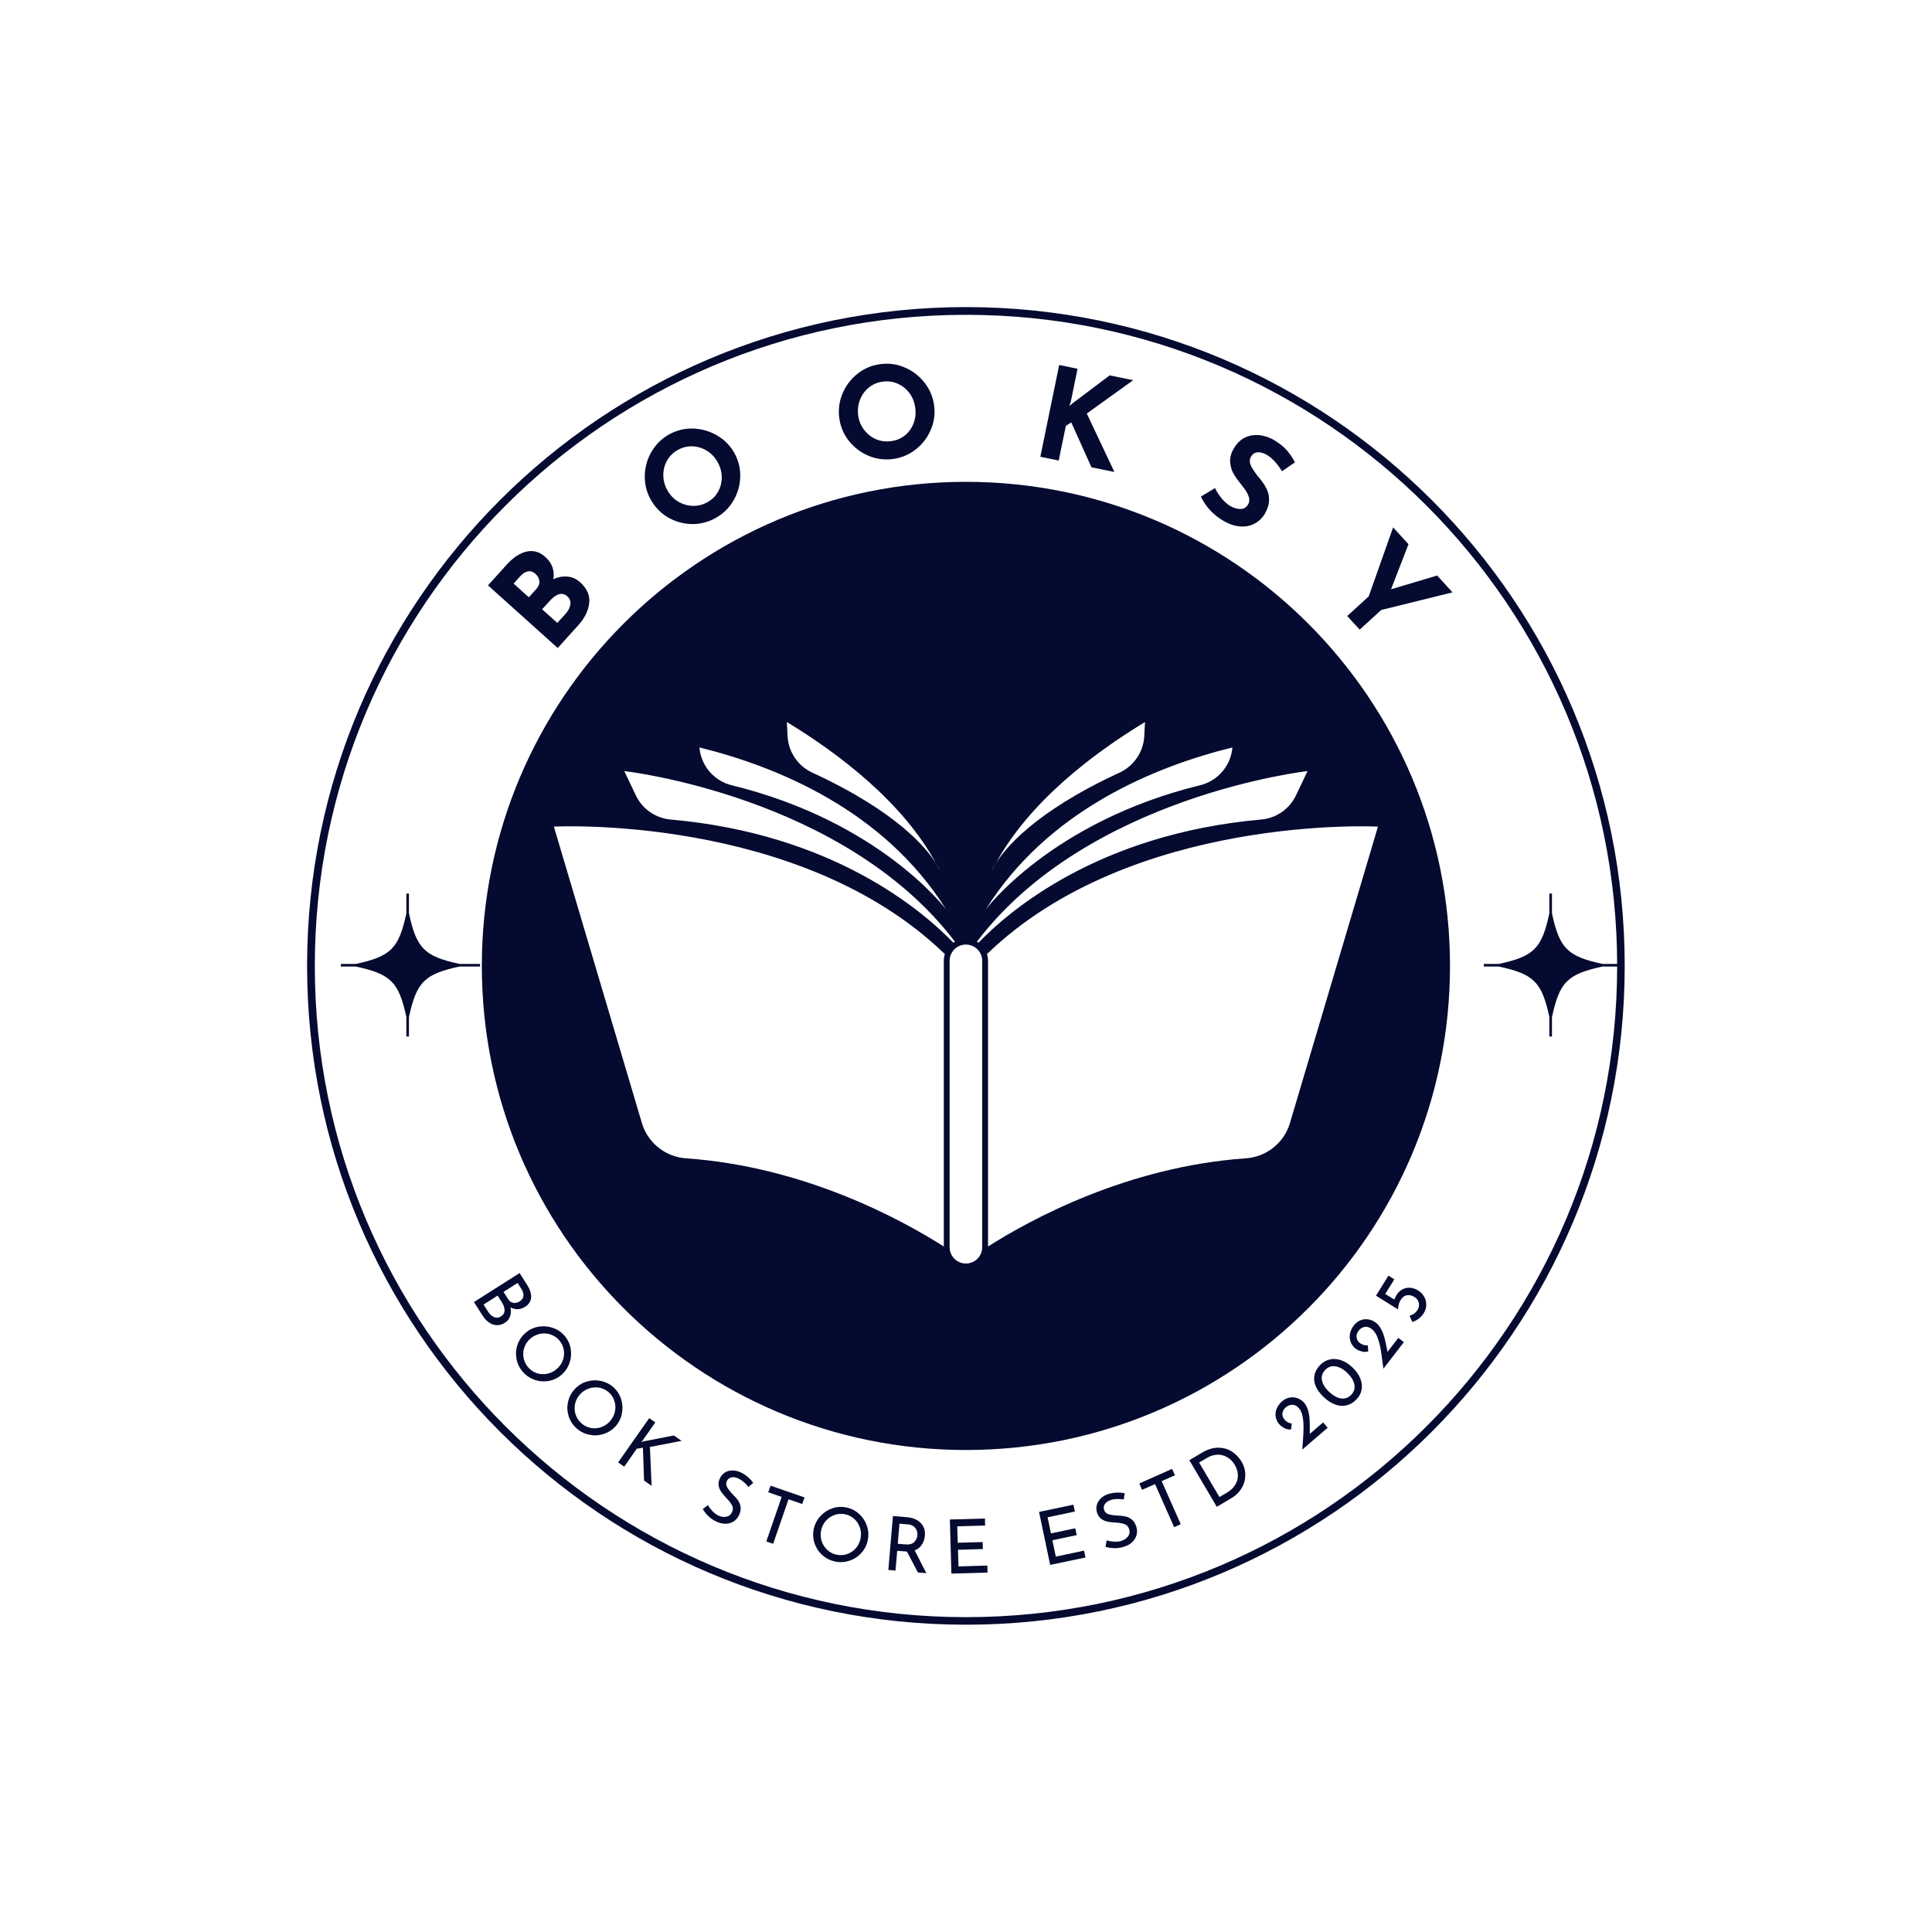 <svg xmlns="http://www.w3.org/2000/svg" xmlns:xlink="http://www.w3.org/1999/xlink" width="500" zoomAndPan="magnify" viewBox="0 0 375 375" height="500" preserveAspectRatio="xMidYMid meet" version="1.2"><defs><clipPath id="70e1c405ef"><path d="M 59.605 59.605 L 315.355 59.605 L 315.355 315.355 L 59.605 315.355 Z M 59.605 59.605 "/></clipPath><clipPath id="56fb24d131"><path d="M 187.48 59.605 C 116.859 59.605 59.605 116.859 59.605 187.48 C 59.605 258.105 116.859 315.355 187.48 315.355 C 258.105 315.355 315.355 258.105 315.355 187.48 C 315.355 116.859 258.105 59.605 187.48 59.605 Z M 187.48 59.605 "/></clipPath><clipPath id="7330118d51"><path d="M 93.539 93.539 L 281.789 93.539 L 281.789 281.789 L 93.539 281.789 Z M 93.539 93.539 "/></clipPath><clipPath id="9b15a5bdfc"><path d="M 66.156 173.441 L 93.906 173.441 L 93.906 201.191 L 66.156 201.191 Z M 66.156 173.441 "/></clipPath><clipPath id="61477b3308"><path d="M 288.012 173.441 L 315.762 173.441 L 315.762 201.191 L 288.012 201.191 Z M 288.012 173.441 "/></clipPath></defs><g id="9302ebc3ec"><rect x="0" width="375" y="0" height="375" style="fill:#ffffff;fill-opacity:1;stroke:none;"/><rect x="0" width="375" y="0" height="375" style="fill:#ffffff;fill-opacity:1;stroke:none;"/><g clip-rule="nonzero" clip-path="url(#70e1c405ef)"><g clip-rule="nonzero" clip-path="url(#56fb24d131)"><path style="fill:none;stroke-width:4;stroke-linecap:butt;stroke-linejoin:miter;stroke:#050a30;stroke-opacity:1;stroke-miterlimit:4;" d="M 170.523 -0.001 C 76.348 -0.001 -0.001 76.348 -0.001 170.523 C -0.001 264.702 76.348 341.046 170.523 341.046 C 264.702 341.046 341.046 264.702 341.046 170.523 C 341.046 76.348 264.702 -0.001 170.523 -0.001 Z M 170.523 -0.001 " transform="matrix(0.75,0,0,0.75,59.606,59.606)"/></g></g><g clip-rule="nonzero" clip-path="url(#7330118d51)"><path style=" stroke:none;fill-rule:nonzero;fill:#050a30;fill-opacity:1;" d="M 250.379 217.984 C 249.234 221.836 245.812 224.559 241.801 224.832 C 218.773 226.43 199.898 236.777 191.777 241.945 L 191.777 186.504 C 191.777 186.047 191.703 185.605 191.57 185.191 C 219.727 157.945 267.461 160.445 267.461 160.445 Z M 190.648 242.082 C 190.648 243.828 189.23 245.246 187.484 245.246 C 185.734 245.246 184.32 243.828 184.32 242.082 L 184.32 186.504 C 184.32 184.754 185.734 183.34 187.484 183.34 C 189.23 183.34 190.648 184.754 190.648 186.504 Z M 183.191 186.504 L 183.191 241.945 C 175.07 236.777 156.195 226.43 133.168 224.832 C 129.156 224.559 125.734 221.836 124.59 217.984 L 107.508 160.445 C 107.508 160.445 155.238 157.945 183.398 185.191 C 183.262 185.605 183.191 186.047 183.191 186.504 Z M 185.352 182.781 C 185.242 182.844 185.141 182.91 185.039 182.98 C 179.02 176.719 161.641 161.852 130.16 159.07 C 127.242 158.809 124.676 157.031 123.418 154.383 L 121.172 149.664 C 121.172 149.664 163.832 154.469 185.352 182.781 Z M 183.645 176.539 C 183.645 176.539 170.957 159.492 142.02 152.414 C 138.574 151.574 136.055 148.617 135.758 145.078 C 150.84 148.797 171.586 157.27 183.645 176.539 Z M 181.738 167.68 C 182.215 168.469 182.375 168.906 182.375 168.906 C 182.168 168.496 181.957 168.09 181.738 167.68 C 180.043 164.883 174.348 157.656 157.66 149.965 C 154.871 148.676 153.023 145.945 152.867 142.879 L 152.727 140.145 C 162.707 146.203 175.238 155.641 181.738 167.68 Z M 253.797 149.664 L 251.551 154.383 C 250.289 157.031 247.727 158.809 244.805 159.07 C 213.324 161.852 195.945 176.719 189.93 182.98 C 189.832 182.91 189.723 182.844 189.617 182.781 C 211.137 154.469 253.797 149.664 253.797 149.664 Z M 239.211 145.078 C 238.914 148.617 236.395 151.574 232.949 152.414 C 204.008 159.492 191.324 176.539 191.324 176.539 C 203.383 157.27 224.129 148.797 239.211 145.078 Z M 193.23 167.68 C 199.727 155.641 212.258 146.203 222.242 140.145 L 222.102 142.879 C 221.941 145.945 220.094 148.676 217.309 149.965 C 200.617 157.656 194.926 164.883 193.23 167.68 C 193.012 168.09 192.797 168.496 192.594 168.906 C 192.594 168.906 192.754 168.469 193.23 167.68 Z M 187.484 93.523 C 135.59 93.523 93.523 135.59 93.523 187.484 C 93.523 239.379 135.59 281.445 187.484 281.445 C 239.379 281.445 281.445 239.379 281.445 187.484 C 281.445 135.59 239.379 93.523 187.484 93.523 "/></g><g clip-rule="nonzero" clip-path="url(#9b15a5bdfc)"><path style=" stroke:none;fill-rule:nonzero;fill:#050a30;fill-opacity:1;" d="M 93.176 187.098 L 89.191 187.098 C 82.371 185.621 80.852 184.102 79.375 177.27 L 79.375 173.441 L 78.871 173.441 L 78.871 177.309 C 77.398 184.105 75.875 185.625 69.066 187.098 L 66.16 187.098 L 66.16 187.602 L 69.066 187.602 C 75.875 189.078 77.398 190.594 78.871 197.391 L 78.871 201.191 L 79.375 201.191 L 79.375 197.434 C 80.852 190.602 82.371 189.078 89.191 187.602 L 93.176 187.602 Z M 93.176 187.098 "/></g><g style="fill:#050a30;fill-opacity:1;"><g transform="translate(106.691, 127.528)"><path style="stroke:none" d="M 0.703 -15.109 C 1.66 -15.535 2.586 -15.703 3.484 -15.609 C 4.379 -15.523 5.176 -15.172 5.875 -14.547 C 7.25 -13.316 7.848 -11.961 7.672 -10.484 C 7.504 -9.004 6.82 -7.594 5.625 -6.25 L 1.562 -1.75 L -11.969 -13.906 L -8.391 -17.875 C -7.098 -19.312 -5.789 -20.176 -4.469 -20.469 C -3.145 -20.758 -1.938 -20.41 -0.844 -19.422 C -0.164 -18.816 0.297 -18.145 0.547 -17.406 C 0.797 -16.664 0.848 -15.898 0.703 -15.109 Z M -4.047 -11.594 L -2.578 -13.219 C -2.141 -13.707 -1.945 -14.219 -2 -14.75 C -2.062 -15.281 -2.312 -15.742 -2.75 -16.141 C -3.207 -16.555 -3.691 -16.719 -4.203 -16.625 C -4.723 -16.531 -5.223 -16.219 -5.703 -15.688 L -7 -14.25 Z M 3.031 -8.328 C 3.594 -8.953 3.922 -9.57 4.016 -10.188 C 4.109 -10.812 3.906 -11.348 3.406 -11.797 C 2.445 -12.648 1.285 -12.316 -0.078 -10.797 L -1.469 -9.266 L 1.484 -6.625 Z M 3.031 -8.328 "/></g></g><g style="fill:#050a30;fill-opacity:1;"><g transform="translate(129.548, 105.451)"><path style="stroke:none" d="M -3.281 -8.547 C -4.07 -9.984 -4.441 -11.531 -4.391 -13.188 C -4.348 -14.844 -3.906 -16.383 -3.062 -17.812 C -2.227 -19.238 -1.082 -20.352 0.375 -21.156 C 1.832 -21.957 3.391 -22.328 5.047 -22.266 C 6.703 -22.203 8.242 -21.75 9.672 -20.906 C 11.109 -20.062 12.223 -18.922 13.016 -17.484 C 13.828 -16.004 14.195 -14.438 14.125 -12.781 C 14.062 -11.133 13.602 -9.602 12.75 -8.188 C 11.906 -6.781 10.754 -5.676 9.297 -4.875 C 7.828 -4.07 6.27 -3.691 4.625 -3.734 C 2.988 -3.785 1.461 -4.227 0.047 -5.062 C -1.359 -5.906 -2.469 -7.066 -3.281 -8.547 Z M -0.031 -10.328 C 0.477 -9.398 1.164 -8.664 2.031 -8.125 C 2.906 -7.594 3.848 -7.305 4.859 -7.266 C 5.867 -7.223 6.832 -7.457 7.75 -7.969 C 8.645 -8.457 9.332 -9.129 9.812 -9.984 C 10.301 -10.848 10.547 -11.781 10.547 -12.781 C 10.547 -13.781 10.285 -14.754 9.766 -15.703 C 9.242 -16.66 8.551 -17.406 7.688 -17.938 C 6.832 -18.477 5.906 -18.77 4.906 -18.812 C 3.914 -18.863 2.969 -18.641 2.062 -18.141 C 1.145 -17.641 0.441 -16.957 -0.047 -16.094 C -0.547 -15.238 -0.797 -14.301 -0.797 -13.281 C -0.805 -12.27 -0.551 -11.285 -0.031 -10.328 Z M -0.031 -10.328 "/></g></g><g style="fill:#050a30;fill-opacity:1;"><g transform="translate(162.97, 90.347)"><path style="stroke:none" d="M -0.062 -9.141 C -0.289 -10.773 -0.094 -12.359 0.531 -13.891 C 1.164 -15.43 2.125 -16.719 3.406 -17.75 C 4.695 -18.789 6.164 -19.426 7.812 -19.656 C 9.469 -19.895 11.055 -19.691 12.578 -19.047 C 14.109 -18.41 15.391 -17.441 16.422 -16.141 C 17.461 -14.848 18.098 -13.383 18.328 -11.75 C 18.566 -10.094 18.363 -8.504 17.719 -6.984 C 17.082 -5.461 16.117 -4.188 14.828 -3.156 C 13.547 -2.133 12.078 -1.504 10.422 -1.266 C 8.766 -1.035 7.176 -1.234 5.656 -1.859 C 4.133 -2.492 2.859 -3.453 1.828 -4.734 C 0.805 -6.016 0.176 -7.484 -0.062 -9.141 Z M 3.609 -9.656 C 3.766 -8.613 4.156 -7.688 4.781 -6.875 C 5.406 -6.07 6.18 -5.473 7.109 -5.078 C 8.035 -4.691 9.02 -4.578 10.062 -4.734 C 11.07 -4.867 11.957 -5.25 12.719 -5.875 C 13.477 -6.508 14.031 -7.297 14.375 -8.234 C 14.727 -9.172 14.828 -10.172 14.672 -11.234 C 14.523 -12.316 14.145 -13.266 13.531 -14.078 C 12.914 -14.891 12.148 -15.492 11.234 -15.891 C 10.316 -16.285 9.348 -16.41 8.328 -16.266 C 7.297 -16.117 6.395 -15.727 5.625 -15.094 C 4.863 -14.457 4.301 -13.66 3.938 -12.703 C 3.57 -11.754 3.461 -10.738 3.609 -9.656 Z M 3.609 -9.656 "/></g></g><g style="fill:#050a30;fill-opacity:1;"><g transform="translate(199.633, 88.188)"><path style="stroke:none" d="M 7.922 -9.391 L 8.609 -9.953 L 15.75 -15.328 L 20.312 -14.391 L 11.312 -7.922 L 16.672 3.422 L 12.219 2.516 L 8.297 -6.203 L 7.25 -5.531 L 5.859 1.203 L 2.297 0.469 L 5.953 -17.344 L 9.516 -16.609 L 8.219 -10.266 Z M 7.922 -9.391 "/></g></g><g style="fill:#050a30;fill-opacity:1;"><g transform="translate(231.544, 97.515)"><path style="stroke:none" d="M 17.297 -6.047 C 16.336 -7.586 15.348 -8.648 14.328 -9.234 C 13.648 -9.617 13.039 -9.781 12.5 -9.719 C 11.969 -9.664 11.551 -9.367 11.25 -8.828 C 10.957 -8.316 10.977 -7.711 11.312 -7.016 C 11.656 -6.328 12.191 -5.555 12.922 -4.703 C 13.504 -4.004 13.957 -3.328 14.281 -2.672 C 14.613 -2.023 14.781 -1.297 14.781 -0.484 C 14.781 0.328 14.516 1.207 13.984 2.156 C 13.523 2.969 12.883 3.602 12.062 4.062 C 11.25 4.531 10.316 4.734 9.266 4.672 C 8.223 4.617 7.141 4.27 6.016 3.625 C 5.066 3.094 4.203 2.422 3.422 1.609 C 2.648 0.797 2.023 -0.113 1.547 -1.125 L 4.297 -2.781 C 4.617 -2.082 5.055 -1.398 5.609 -0.734 C 6.172 -0.078 6.727 0.406 7.281 0.719 C 7.945 1.094 8.602 1.281 9.25 1.281 C 9.895 1.281 10.395 0.961 10.75 0.328 C 11.219 -0.492 10.852 -1.633 9.656 -3.094 C 8.957 -3.969 8.398 -4.738 7.984 -5.406 C 7.566 -6.082 7.316 -6.852 7.234 -7.719 C 7.148 -8.582 7.367 -9.473 7.891 -10.391 C 8.66 -11.766 9.727 -12.613 11.094 -12.938 C 12.457 -13.258 13.91 -13.035 15.453 -12.266 C 16.617 -11.598 17.516 -10.91 18.141 -10.203 C 18.773 -9.492 19.332 -8.688 19.812 -7.781 Z M 17.297 -6.047 "/></g></g><g style="fill:#050a30;fill-opacity:1;"><g transform="translate(256.73, 114.351)"><path style="stroke:none" d="M 25.203 0.625 L 11.359 4.047 L 7.188 7.859 L 4.766 5.219 L 8.938 1.406 L 13.672 -11.984 L 16.656 -8.719 L 13.266 0.031 L 22.219 -2.641 Z M 25.203 0.625 "/></g></g><g style="fill:#050a30;fill-opacity:1;"><g transform="translate(91.182, 251.444)"><path style="stroke:none" d="M 7.906 2.312 C 8.031 2.938 8.004 3.508 7.828 4.031 C 7.648 4.562 7.328 4.977 6.859 5.281 C 6.285 5.645 5.723 5.805 5.172 5.766 C 4.629 5.734 4.129 5.547 3.672 5.203 C 3.211 4.867 2.816 4.438 2.484 3.906 L 0.812 1.281 L 9.672 -4.344 L 11.125 -2.062 C 11.695 -1.156 11.957 -0.332 11.906 0.406 C 11.852 1.145 11.457 1.75 10.719 2.219 C 10.25 2.508 9.77 2.66 9.281 2.672 C 8.801 2.68 8.344 2.562 7.906 2.312 Z M 6.547 -0.688 L 7.406 0.656 C 7.695 1.113 8.047 1.375 8.453 1.438 C 8.867 1.5 9.281 1.406 9.688 1.156 C 10.133 0.863 10.379 0.508 10.422 0.094 C 10.461 -0.312 10.328 -0.77 10.016 -1.281 L 9.281 -2.422 Z M 3.562 3.156 C 3.883 3.664 4.27 4.016 4.719 4.203 C 5.164 4.398 5.613 4.352 6.062 4.062 C 6.531 3.77 6.758 3.367 6.75 2.859 C 6.738 2.359 6.566 1.852 6.234 1.344 L 5.406 0.031 L 2.672 1.766 Z M 3.562 3.156 "/></g></g><g style="fill:#050a30;fill-opacity:1;"><g transform="translate(97.514, 261.309)"><path style="stroke:none" d="M 4.578 -2.672 C 5.316 -3.285 6.156 -3.664 7.094 -3.812 C 8.039 -3.957 8.961 -3.867 9.859 -3.547 C 10.766 -3.234 11.523 -2.703 12.141 -1.953 C 12.754 -1.211 13.129 -0.367 13.266 0.578 C 13.41 1.523 13.316 2.445 12.984 3.344 C 12.66 4.238 12.129 4.992 11.391 5.609 C 10.648 6.223 9.812 6.602 8.875 6.75 C 7.938 6.895 7.02 6.801 6.125 6.469 C 5.238 6.133 4.488 5.598 3.875 4.859 C 3.258 4.109 2.875 3.266 2.719 2.328 C 2.562 1.398 2.645 0.492 2.969 -0.391 C 3.289 -1.285 3.828 -2.047 4.578 -2.672 Z M 5.5 -1.547 C 4.945 -1.086 4.547 -0.531 4.297 0.125 C 4.055 0.781 3.988 1.453 4.094 2.141 C 4.207 2.836 4.488 3.461 4.938 4.016 C 5.395 4.566 5.945 4.957 6.594 5.188 C 7.238 5.426 7.906 5.484 8.594 5.359 C 9.289 5.234 9.914 4.941 10.469 4.484 C 11.031 4.016 11.441 3.453 11.703 2.797 C 11.961 2.141 12.035 1.461 11.922 0.766 C 11.816 0.078 11.539 -0.539 11.094 -1.094 C 10.633 -1.645 10.07 -2.035 9.406 -2.266 C 8.75 -2.504 8.07 -2.555 7.375 -2.422 C 6.688 -2.297 6.062 -2.004 5.5 -1.547 Z M 5.5 -1.547 "/></g></g><g style="fill:#050a30;fill-opacity:1;"><g transform="translate(107.359, 272.936)"><path style="stroke:none" d="M 4.172 -3.281 C 4.816 -3.988 5.594 -4.484 6.5 -4.766 C 7.414 -5.047 8.336 -5.086 9.266 -4.891 C 10.203 -4.703 11.031 -4.285 11.75 -3.641 C 12.457 -2.992 12.945 -2.211 13.219 -1.297 C 13.5 -0.379 13.539 0.547 13.344 1.484 C 13.145 2.422 12.723 3.242 12.078 3.953 C 11.422 4.66 10.633 5.148 9.719 5.422 C 8.812 5.703 7.895 5.738 6.969 5.531 C 6.039 5.332 5.223 4.91 4.516 4.266 C 3.797 3.617 3.297 2.844 3.016 1.938 C 2.734 1.031 2.691 0.113 2.891 -0.812 C 3.086 -1.738 3.516 -2.562 4.172 -3.281 Z M 5.219 -2.297 C 4.738 -1.766 4.422 -1.156 4.266 -0.469 C 4.117 0.207 4.145 0.879 4.344 1.547 C 4.551 2.223 4.922 2.801 5.453 3.281 C 5.984 3.77 6.586 4.082 7.266 4.219 C 7.941 4.363 8.609 4.32 9.266 4.094 C 9.93 3.875 10.508 3.5 11 2.969 C 11.488 2.426 11.816 1.812 11.984 1.125 C 12.148 0.438 12.129 -0.242 11.922 -0.922 C 11.723 -1.598 11.363 -2.176 10.844 -2.656 C 10.312 -3.133 9.703 -3.441 9.016 -3.578 C 8.328 -3.711 7.645 -3.664 6.969 -3.438 C 6.289 -3.207 5.707 -2.828 5.219 -2.297 Z M 5.219 -2.297 "/></g></g><g style="fill:#050a30;fill-opacity:1;"><g transform="translate(118.744, 282.981)"><path style="stroke:none" d="M 5.672 -3.031 L 5.984 -3.172 L 12.062 -4.359 L 13.547 -3.312 L 7.406 -2.125 L 7.734 5.422 L 6.266 4.391 L 6.047 -1.984 L 4.844 -1.781 L 2.422 1.703 L 1.234 0.875 L 7.266 -7.719 L 8.453 -6.891 L 6.016 -3.422 Z M 5.672 -3.031 "/></g></g><g style="fill:#050a30;fill-opacity:1;"><g transform="translate(129.091, 289.948)"><path style="stroke:none" d=""/></g></g><g style="fill:#050a30;fill-opacity:1;"><g transform="translate(135.327, 293.491)"><path style="stroke:none" d="M 9.922 -4.875 C 9.672 -5.227 9.375 -5.547 9.031 -5.828 C 8.695 -6.117 8.363 -6.344 8.031 -6.5 C 7.508 -6.75 7.047 -6.828 6.641 -6.734 C 6.234 -6.648 5.938 -6.41 5.75 -6.016 C 5.562 -5.617 5.586 -5.211 5.828 -4.797 C 6.066 -4.379 6.457 -3.891 7 -3.328 C 7.414 -2.93 7.742 -2.551 7.984 -2.188 C 8.223 -1.832 8.367 -1.414 8.422 -0.938 C 8.473 -0.457 8.367 0.055 8.109 0.609 C 7.867 1.117 7.523 1.52 7.078 1.812 C 6.629 2.102 6.117 2.254 5.547 2.266 C 4.973 2.285 4.367 2.148 3.734 1.859 C 3.141 1.578 2.613 1.219 2.156 0.781 C 1.707 0.344 1.348 -0.113 1.078 -0.594 L 2.094 -1.344 C 2.312 -0.945 2.602 -0.555 2.969 -0.172 C 3.344 0.211 3.727 0.5 4.125 0.688 C 4.633 0.926 5.141 1 5.641 0.906 C 6.148 0.82 6.523 0.52 6.766 0 C 6.973 -0.438 6.977 -0.859 6.781 -1.266 C 6.582 -1.672 6.242 -2.117 5.766 -2.609 C 5.328 -3.078 4.977 -3.488 4.719 -3.844 C 4.457 -4.195 4.273 -4.602 4.172 -5.062 C 4.078 -5.52 4.148 -6.004 4.391 -6.516 C 4.734 -7.254 5.27 -7.734 6 -7.953 C 6.738 -8.172 7.531 -8.098 8.375 -7.734 C 9.406 -7.254 10.238 -6.562 10.875 -5.656 Z M 9.922 -4.875 "/></g></g><g style="fill:#050a30;fill-opacity:1;"><g transform="translate(145.443, 298.056)"><path style="stroke:none" d="M 10.719 -7.406 L 10.266 -6.125 L 7.609 -7.047 L 4.625 1.594 L 3.297 1.141 L 6.281 -7.5 L 3.672 -8.406 L 4.125 -9.688 Z M 10.719 -7.406 "/></g></g><g style="fill:#050a30;fill-opacity:1;"><g transform="translate(156.018, 301.673)"><path style="stroke:none" d="M 1.938 -4.938 C 2.145 -5.863 2.57 -6.68 3.219 -7.391 C 3.863 -8.098 4.633 -8.602 5.531 -8.906 C 6.438 -9.219 7.363 -9.27 8.312 -9.062 C 9.25 -8.863 10.066 -8.438 10.766 -7.781 C 11.473 -7.133 11.973 -6.352 12.266 -5.438 C 12.566 -4.531 12.613 -3.613 12.406 -2.688 C 12.207 -1.738 11.785 -0.914 11.141 -0.219 C 10.504 0.477 9.734 0.973 8.828 1.266 C 7.922 1.566 7 1.617 6.062 1.422 C 5.113 1.211 4.285 0.789 3.578 0.156 C 2.879 -0.477 2.379 -1.242 2.078 -2.141 C 1.785 -3.047 1.738 -3.977 1.938 -4.938 Z M 3.359 -4.625 C 3.211 -3.926 3.242 -3.242 3.453 -2.578 C 3.66 -1.91 4.023 -1.332 4.547 -0.844 C 5.066 -0.363 5.672 -0.051 6.359 0.094 C 7.066 0.238 7.742 0.203 8.391 -0.016 C 9.047 -0.242 9.609 -0.617 10.078 -1.141 C 10.547 -1.672 10.852 -2.289 11 -3 C 11.156 -3.707 11.129 -4.398 10.922 -5.078 C 10.711 -5.754 10.352 -6.332 9.844 -6.812 C 9.332 -7.289 8.727 -7.602 8.031 -7.75 C 7.332 -7.906 6.648 -7.863 5.984 -7.625 C 5.316 -7.395 4.75 -7.016 4.281 -6.484 C 3.82 -5.953 3.516 -5.332 3.359 -4.625 Z M 3.359 -4.625 "/></g></g><g style="fill:#050a30;fill-opacity:1;"><g transform="translate(170.911, 304.601)"><path style="stroke:none" d="M 7.25 0.609 L 5.125 -3.453 C 5.051 -3.453 4.938 -3.457 4.781 -3.469 L 3.234 -3.594 L 2.906 0.25 L 1.516 0.125 L 2.406 -10.344 L 5.188 -10.109 C 5.906 -10.047 6.531 -9.863 7.062 -9.562 C 7.594 -9.258 8 -8.852 8.281 -8.344 C 8.562 -7.832 8.672 -7.234 8.609 -6.547 C 8.555 -5.898 8.363 -5.316 8.031 -4.797 C 7.695 -4.273 7.227 -3.898 6.625 -3.672 L 8.891 0.75 Z M 4.859 -4.828 C 5.617 -4.766 6.18 -4.922 6.547 -5.297 C 6.91 -5.672 7.113 -6.109 7.156 -6.609 C 7.176 -6.922 7.129 -7.227 7.016 -7.531 C 6.91 -7.844 6.711 -8.109 6.422 -8.328 C 6.129 -8.555 5.754 -8.688 5.297 -8.719 L 3.672 -8.859 L 3.344 -4.953 Z M 4.859 -4.828 "/></g></g><g style="fill:#050a30;fill-opacity:1;"><g transform="translate(183.148, 305.481)"><path style="stroke:none" d="M 8.031 -10.734 L 8.062 -9.375 L 2.656 -9.219 L 2.75 -6.031 L 7.578 -6.172 L 7.625 -4.812 L 2.797 -4.672 L 2.891 -1.438 L 8.5 -1.609 L 8.531 -0.25 L 1.516 -0.047 L 1.219 -10.547 Z M 8.031 -10.734 "/></g></g><g style="fill:#050a30;fill-opacity:1;"><g transform="translate(195.21, 304.91)"><path style="stroke:none" d=""/></g></g><g style="fill:#050a30;fill-opacity:1;"><g transform="translate(202.351, 304.057)"><path style="stroke:none" d="M 6 -12 L 6.281 -10.672 L 0.984 -9.547 L 1.641 -6.422 L 6.359 -7.422 L 6.641 -6.094 L 1.922 -5.094 L 2.578 -1.922 L 8.062 -3.078 L 8.344 -1.75 L 1.484 -0.312 L -0.672 -10.594 Z M 6 -12 "/></g></g><g style="fill:#050a30;fill-opacity:1;"><g transform="translate(214.201, 301.392)"><path style="stroke:none" d="M 3.922 -10.344 C 3.504 -10.414 3.07 -10.445 2.625 -10.438 C 2.188 -10.426 1.789 -10.363 1.438 -10.25 C 0.883 -10.07 0.488 -9.805 0.25 -9.453 C 0.02 -9.109 -0.023 -8.727 0.109 -8.312 C 0.242 -7.895 0.535 -7.613 0.984 -7.469 C 1.441 -7.332 2.055 -7.25 2.828 -7.219 C 3.41 -7.195 3.91 -7.133 4.328 -7.031 C 4.754 -6.938 5.148 -6.734 5.516 -6.422 C 5.879 -6.117 6.156 -5.676 6.344 -5.094 C 6.52 -4.562 6.547 -4.035 6.422 -3.516 C 6.297 -2.992 6.023 -2.523 5.609 -2.109 C 5.203 -1.703 4.664 -1.395 4 -1.188 C 3.375 -0.977 2.742 -0.879 2.109 -0.891 C 1.484 -0.91 0.906 -1 0.375 -1.156 L 0.609 -2.406 C 1.035 -2.27 1.516 -2.188 2.047 -2.156 C 2.586 -2.125 3.066 -2.176 3.484 -2.312 C 4.023 -2.488 4.445 -2.781 4.75 -3.188 C 5.062 -3.602 5.129 -4.082 4.953 -4.625 C 4.805 -5.082 4.52 -5.391 4.094 -5.547 C 3.664 -5.711 3.113 -5.816 2.438 -5.859 C 1.801 -5.891 1.266 -5.945 0.828 -6.031 C 0.391 -6.113 -0.02 -6.285 -0.406 -6.547 C -0.789 -6.805 -1.07 -7.207 -1.25 -7.75 C -1.5 -8.531 -1.426 -9.254 -1.031 -9.922 C -0.633 -10.586 -0.008 -11.07 0.844 -11.375 C 1.926 -11.719 3.008 -11.773 4.094 -11.547 Z M 3.922 -10.344 "/></g></g><g style="fill:#050a30;fill-opacity:1;"><g transform="translate(224.711, 297.828)"><path style="stroke:none" d="M 2.797 -12.719 L 3.344 -11.484 L 0.766 -10.344 L 4.469 -1.984 L 3.188 -1.406 L -0.516 -9.766 L -3.031 -8.656 L -3.578 -9.891 Z M 2.797 -12.719 "/></g></g><g style="fill:#050a30;fill-opacity:1;"><g transform="translate(234.867, 293.235)"><path style="stroke:none" d="M -4.016 -9.812 L -1.547 -11.281 C -0.422 -11.938 0.641 -12.254 1.641 -12.234 C 2.641 -12.223 3.516 -11.969 4.266 -11.469 C 5.023 -10.969 5.641 -10.328 6.109 -9.547 C 6.617 -8.66 6.863 -7.766 6.844 -6.859 C 6.832 -5.953 6.586 -5.113 6.109 -4.344 C 5.641 -3.57 5.008 -2.953 4.219 -2.484 L 1.312 -0.766 Z M 3.281 -3.516 C 3.957 -3.91 4.477 -4.395 4.844 -4.969 C 5.219 -5.539 5.406 -6.16 5.406 -6.828 C 5.414 -7.504 5.219 -8.191 4.812 -8.891 C 4.383 -9.598 3.863 -10.113 3.25 -10.438 C 2.645 -10.77 2.008 -10.914 1.344 -10.875 C 0.676 -10.832 0.047 -10.633 -0.547 -10.281 L -2.125 -9.359 L 1.828 -2.656 Z M 3.281 -3.516 "/></g></g><g style="fill:#050a30;fill-opacity:1;"><g transform="translate(246.412, 286.111)"><path style="stroke:none" d=""/></g></g><g style="fill:#050a30;fill-opacity:1;"><g transform="translate(252.185, 281.873)"><path style="stroke:none" d="M 4.625 -5.781 L 5.516 -4.75 L 0.594 -0.516 L 0.641 -1.203 C 0.754 -2.586 0.816 -3.688 0.828 -4.5 C 0.848 -5.32 0.797 -6.094 0.672 -6.812 C 0.555 -7.531 0.316 -8.098 -0.047 -8.516 C -0.43 -8.973 -0.859 -9.203 -1.328 -9.203 C -1.797 -9.203 -2.223 -9.039 -2.609 -8.719 C -2.898 -8.457 -3.094 -8.18 -3.188 -7.891 C -3.289 -7.598 -3.305 -7.312 -3.234 -7.031 C -3.16 -6.758 -3.039 -6.531 -2.875 -6.344 C -2.477 -5.875 -2.004 -5.617 -1.453 -5.578 L -1.594 -4.422 C -1.957 -4.359 -2.363 -4.43 -2.812 -4.641 C -3.258 -4.859 -3.617 -5.125 -3.891 -5.438 C -4.242 -5.844 -4.469 -6.305 -4.562 -6.828 C -4.664 -7.348 -4.613 -7.875 -4.406 -8.406 C -4.195 -8.945 -3.828 -9.445 -3.297 -9.906 C -2.859 -10.281 -2.375 -10.516 -1.844 -10.609 C -1.312 -10.703 -0.801 -10.656 -0.312 -10.469 C 0.176 -10.289 0.602 -9.992 0.969 -9.578 C 1.32 -9.148 1.578 -8.641 1.734 -8.047 C 1.898 -7.461 1.992 -6.859 2.016 -6.234 C 2.047 -5.617 2.055 -4.832 2.047 -3.875 L 2.031 -3.547 Z M 4.625 -5.781 "/></g></g><g style="fill:#050a30;fill-opacity:1;"><g transform="translate(260.125, 274.905)"><path style="stroke:none" d="M 3.141 -3.266 C 2.609 -2.691 1.988 -2.316 1.281 -2.141 C 0.582 -1.961 -0.145 -2.004 -0.906 -2.266 C -1.676 -2.535 -2.422 -3.008 -3.141 -3.688 C -4.285 -4.77 -4.914 -5.852 -5.031 -6.938 C -5.145 -8.02 -4.77 -9.02 -3.906 -9.938 C -3.363 -10.5 -2.738 -10.863 -2.031 -11.031 C -1.332 -11.195 -0.602 -11.148 0.156 -10.891 C 0.914 -10.641 1.648 -10.18 2.359 -9.516 C 3.086 -8.828 3.602 -8.102 3.906 -7.344 C 4.207 -6.594 4.289 -5.863 4.156 -5.156 C 4.031 -4.445 3.691 -3.816 3.141 -3.266 Z M 2.156 -4.188 C 2.719 -4.781 2.914 -5.453 2.75 -6.203 C 2.594 -6.961 2.125 -7.719 1.344 -8.469 C 0.57 -9.188 -0.188 -9.598 -0.938 -9.703 C -1.695 -9.816 -2.359 -9.578 -2.922 -8.984 C -3.484 -8.391 -3.688 -7.719 -3.531 -6.969 C -3.383 -6.219 -2.922 -5.477 -2.141 -4.75 C -1.359 -4.008 -0.586 -3.582 0.172 -3.469 C 0.93 -3.352 1.594 -3.594 2.156 -4.188 Z M 2.156 -4.188 "/></g></g><g style="fill:#050a30;fill-opacity:1;"><g transform="translate(268.051, 266.289)"><path style="stroke:none" d="M 3.359 -6.609 L 4.438 -5.781 L 0.469 -0.625 L 0.375 -1.297 C 0.207 -2.68 0.051 -3.773 -0.094 -4.578 C -0.25 -5.379 -0.457 -6.117 -0.719 -6.797 C -0.988 -7.473 -1.348 -7.984 -1.797 -8.328 C -2.266 -8.691 -2.727 -8.828 -3.188 -8.734 C -3.645 -8.648 -4.023 -8.41 -4.328 -8.016 C -4.566 -7.703 -4.703 -7.391 -4.734 -7.078 C -4.766 -6.766 -4.719 -6.477 -4.594 -6.219 C -4.477 -5.969 -4.32 -5.77 -4.125 -5.625 C -3.633 -5.25 -3.113 -5.098 -2.562 -5.172 L -2.469 -4 C -2.812 -3.852 -3.223 -3.844 -3.703 -3.969 C -4.191 -4.094 -4.598 -4.273 -4.922 -4.516 C -5.348 -4.848 -5.66 -5.258 -5.859 -5.75 C -6.066 -6.25 -6.125 -6.781 -6.031 -7.344 C -5.945 -7.914 -5.691 -8.477 -5.266 -9.031 C -4.91 -9.488 -4.484 -9.816 -3.984 -10.016 C -3.484 -10.223 -2.969 -10.281 -2.438 -10.188 C -1.914 -10.102 -1.438 -9.895 -1 -9.562 C -0.562 -9.227 -0.207 -8.785 0.062 -8.234 C 0.344 -7.691 0.555 -7.117 0.703 -6.516 C 0.859 -5.922 1.023 -5.156 1.203 -4.219 L 1.266 -3.891 Z M 3.359 -6.609 "/></g></g><g style="fill:#050a30;fill-opacity:1;"><g transform="translate(274.358, 257.847)"><path style="stroke:none" d="M -3.297 -6.469 C -2.973 -7 -2.57 -7.379 -2.094 -7.609 C -1.613 -7.848 -1.113 -7.941 -0.594 -7.891 C -0.07 -7.836 0.426 -7.66 0.906 -7.359 C 1.426 -7.035 1.82 -6.625 2.094 -6.125 C 2.363 -5.633 2.488 -5.109 2.469 -4.547 C 2.457 -3.992 2.297 -3.461 1.984 -2.953 C 1.711 -2.535 1.375 -2.172 0.969 -1.859 C 0.562 -1.555 0.16 -1.359 -0.234 -1.266 L -0.766 -2.484 C -0.484 -2.535 -0.203 -2.66 0.078 -2.859 C 0.367 -3.055 0.602 -3.297 0.781 -3.578 C 1.062 -4.023 1.145 -4.484 1.031 -4.953 C 0.926 -5.43 0.645 -5.812 0.188 -6.094 C -0.312 -6.414 -0.801 -6.531 -1.281 -6.438 C -1.758 -6.352 -2.16 -6.055 -2.484 -5.547 C -2.648 -5.285 -2.77 -5.004 -2.844 -4.703 C -2.926 -4.398 -2.977 -4.066 -3 -3.703 L -3 -3.688 L -7.281 -6.359 L -4.859 -10.25 L -3.719 -9.531 L -5.484 -6.688 L -3.719 -5.594 C -3.625 -5.883 -3.484 -6.176 -3.297 -6.469 Z M -3.297 -6.469 "/></g></g><g clip-rule="nonzero" clip-path="url(#61477b3308)"><path style=" stroke:none;fill-rule:nonzero;fill:#050a30;fill-opacity:1;" d="M 315.031 187.098 L 311.047 187.098 C 304.227 185.621 302.707 184.102 301.234 177.27 L 301.234 173.441 L 300.727 173.441 L 300.727 177.309 C 299.254 184.105 297.73 185.625 290.922 187.098 L 288.016 187.098 L 288.016 187.602 L 290.922 187.602 C 297.73 189.078 299.254 190.594 300.727 197.391 L 300.727 201.191 L 301.234 201.191 L 301.234 197.434 C 302.707 190.602 304.227 189.078 311.047 187.602 L 315.031 187.602 Z M 315.031 187.098 "/></g></g></svg>